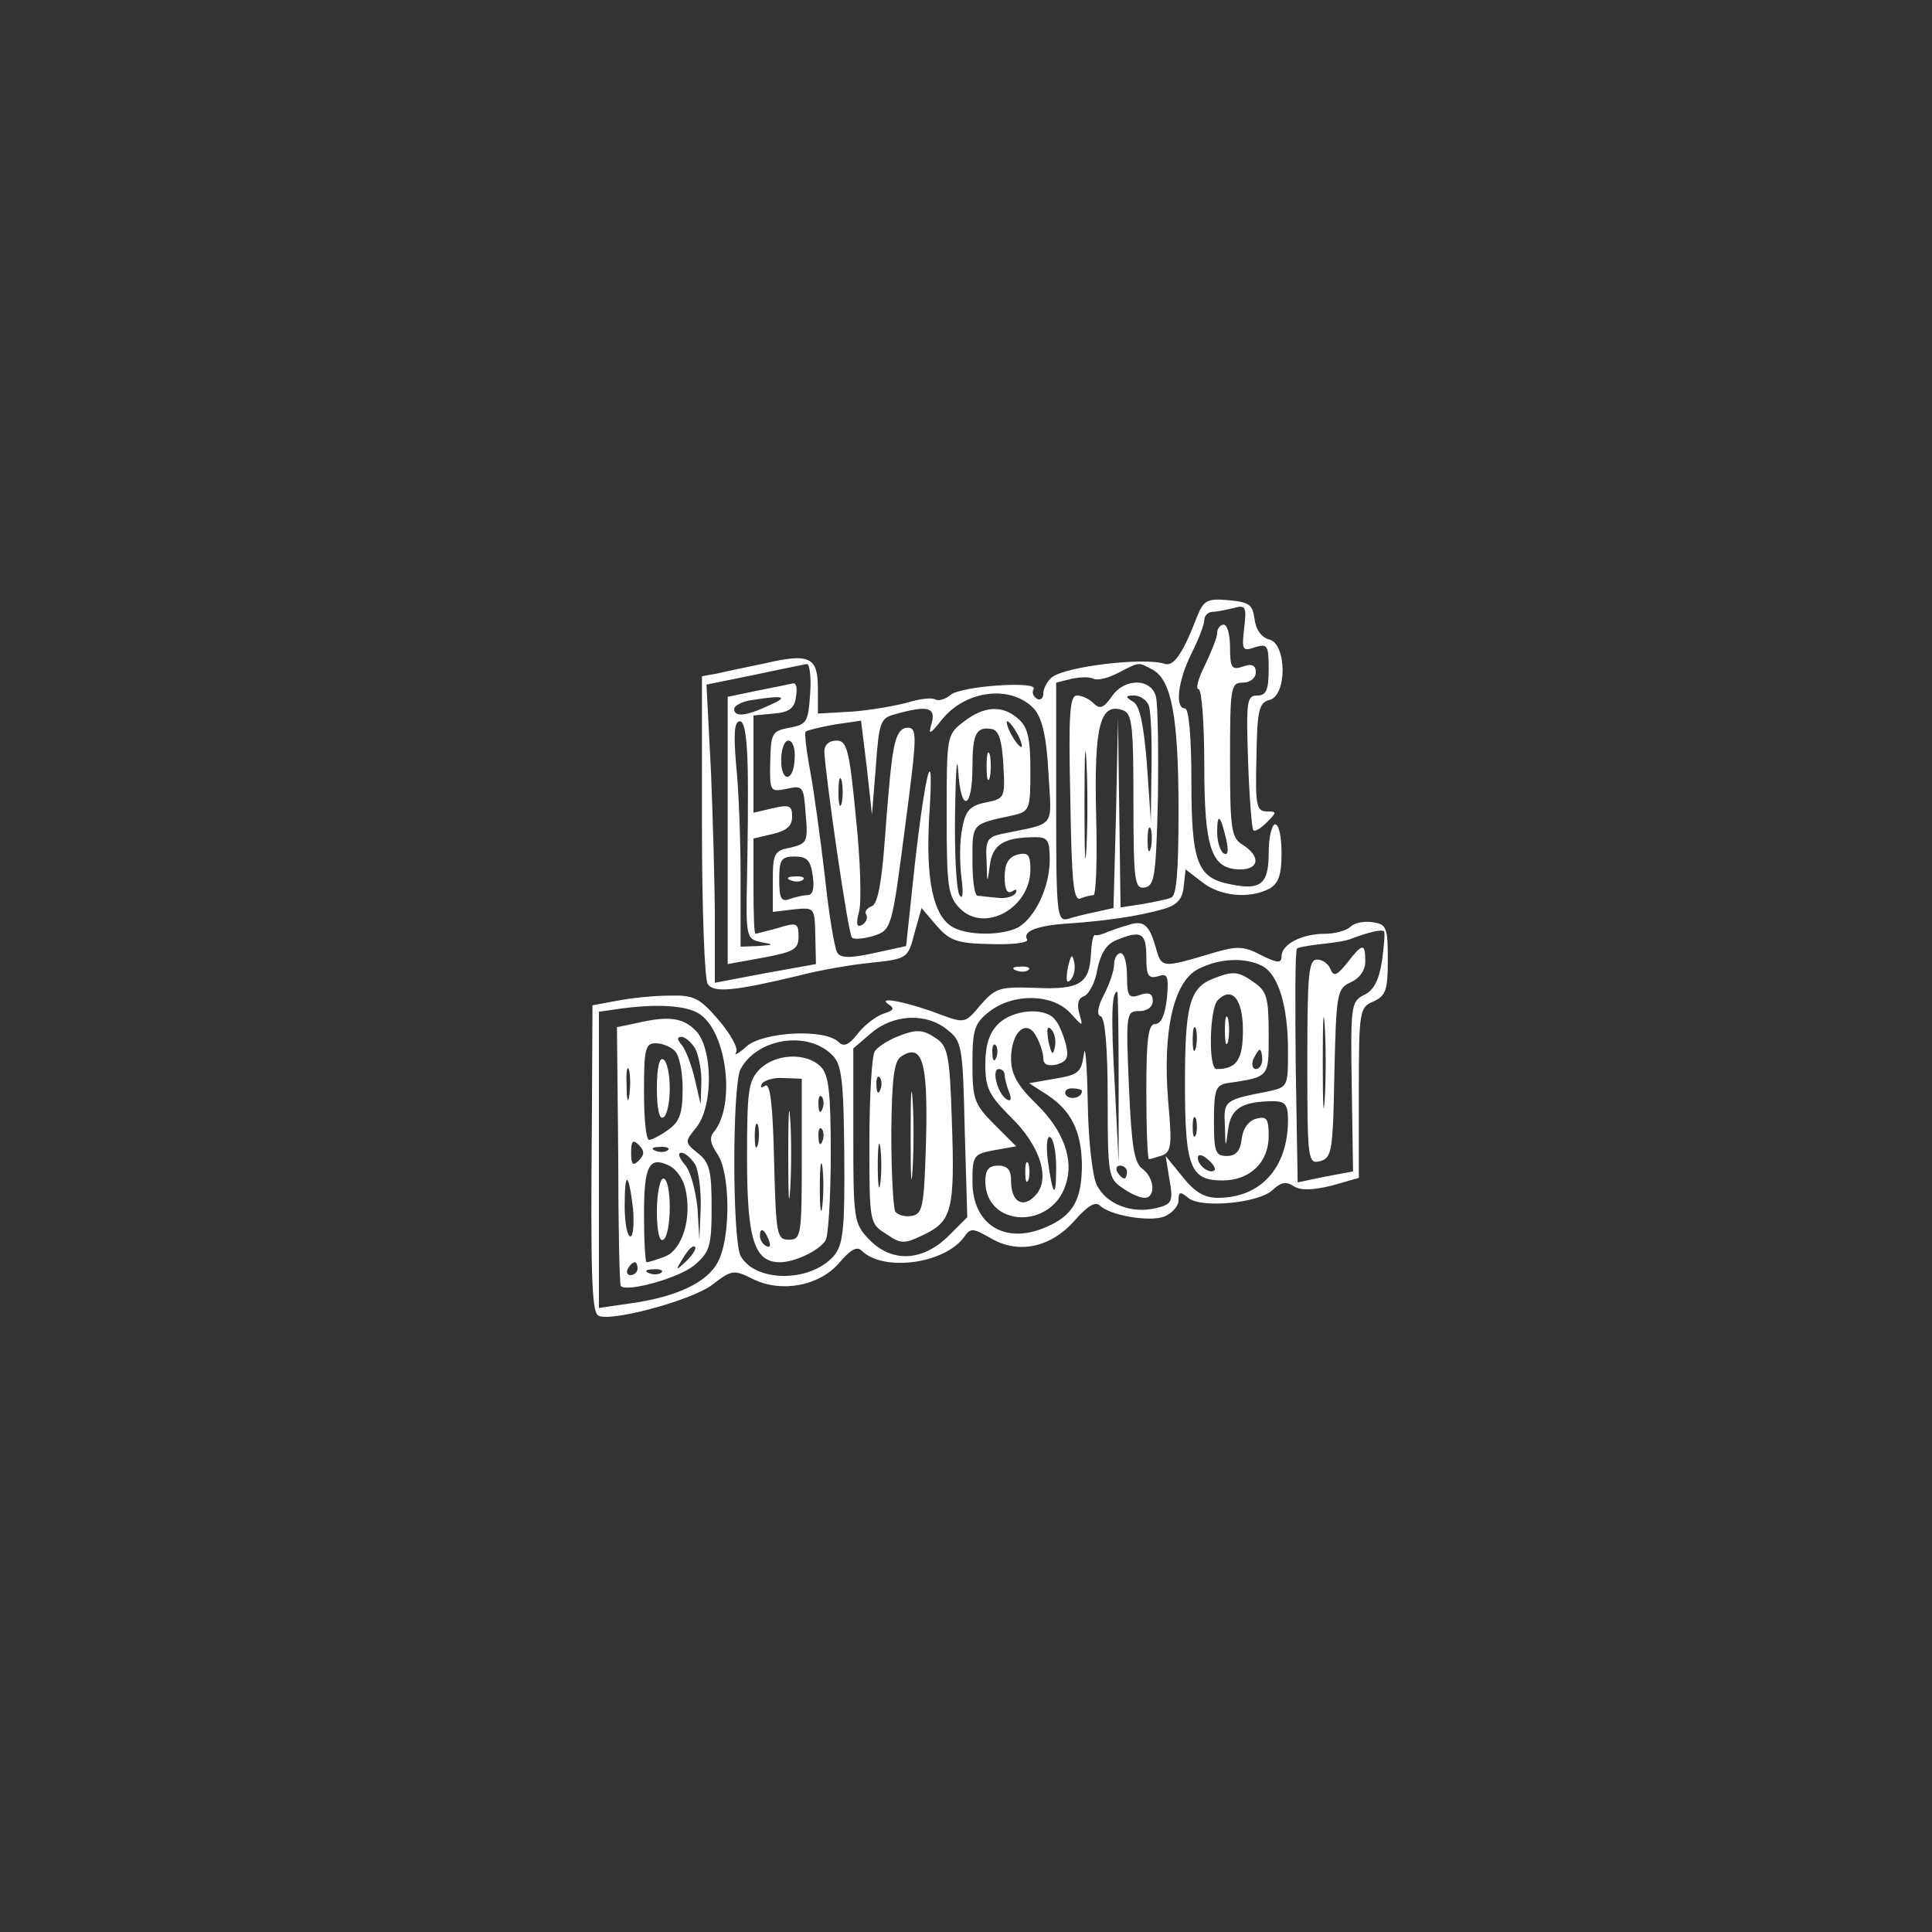  <svg version="1.0" xmlns="http://www.w3.org/2000/svg" width="300pt" height="300pt" viewBox="0 0 300 300" preserveAspectRatio="xMidYMid meet"><rect x="0" y="0" width="300" height="300" fill="#333333" stroke="none"/>  <g transform="translate(0,300) scale(0.1,-0.1)" fill="#ffffff" stroke="none"> <path d="M1859 2043 c-22 -57 -36 -78 -50 -74 -32 11 -156 -4 -176 -21 -7 -6 -13 -17 -13 -25 0 -8 -5 -11 -10 -8 -6 4 -8 10 -5 15 8 13 -112 5 -129 -9 -8 -7 -19 -10 -24 -7 -5 3 -24 1 -43 -5 -19 -5 -58 -12 -86 -14 l-53 -3 0 39 c0 49 -13 55 -82 39 -29 -6 -63 -13 -75 -16 l-23 -4 0 -233 c0 -127 4 -238 9 -245 9 -14 41 -11 141 13 30 8 81 17 112 20 57 6 58 7 68 46 l11 39 23 -27 c21 -24 32 -28 85 -29 33 -1 58 2 56 7 -8 13 16 22 64 25 57 4 107 11 146 22 22 6 31 15 33 35 l3 27 26 -20 c28 -22 73 -26 104 -10 14 8 19 21 19 55 0 25 -4 45 -10 45 -5 0 -10 -20 -10 -44 0 -49 -12 -59 -60 -49 -51 10 -60 34 -60 160 0 69 -4 113 -10 113 -16 0 -11 43 10 85 11 22 20 45 20 52 0 7 6 13 13 13 6 0 21 3 33 6 18 5 20 2 16 -31 -4 -34 -3 -37 17 -30 19 6 21 3 21 -34 0 -33 -4 -41 -18 -41 -16 0 -17 -9 -14 -102 2 -57 6 -105 8 -107 3 -3 12 3 21 12 16 16 16 17 0 17 -16 0 -18 10 -16 84 1 73 4 85 20 89 28 7 27 87 0 94 -12 3 -21 15 -23 32 -3 22 -8 26 -40 29 -33 3 -39 0 -49 -25z m-601 -120 c-3 -44 -5 -48 -32 -53 -27 -5 -29 -8 -30 -53 -1 -46 0 -47 25 -42 26 6 27 4 30 -39 4 -43 2 -46 -23 -52 -26 -5 -28 -9 -28 -53 l0 -47 33 4 c32 3 32 3 33 -41 l1 -44 -78 -14 -79 -15 0 97 c0 53 -3 157 -6 231 l-7 135 74 15 c41 9 78 16 82 17 4 0 7 -20 5 -46z m532 37 c29 -16 40 -73 40 -218 0 -97 -3 -134 -12 -136 -7 -3 -28 -7 -45 -10 l-33 -5 -2 147 -2 147 -3 -147 -4 -148 -27 -6 c-15 -3 -35 -8 -44 -11 -17 -4 -18 9 -18 181 l0 186 24 6 c14 3 29 3 34 0 6 -3 23 1 38 9 35 18 31 17 54 5z m-184 -61 c12 -14 19 -42 22 -99 5 -88 13 -77 -73 -95 -22 -5 -25 -10 -23 -43 1 -35 1 -35 5 -6 4 33 22 44 71 44 19 0 22 -5 22 -35 0 -43 -23 -90 -49 -105 -25 -13 -77 -13 -101 0 -31 17 -43 74 -37 174 8 122 -6 71 -23 -81 l-13 -122 -50 -11 c-37 -8 -52 -8 -57 1 -4 6 -13 59 -19 117 -7 59 -17 133 -23 165 -6 32 -9 59 -7 61 2 2 23 7 45 11 l41 6 9 -73 8 -73 6 75 c5 69 7 75 30 81 50 14 63 11 57 -13 -6 -20 -4 -20 16 5 37 46 108 54 143 16z m-372 -76 c-1 -37 -21 -40 -21 -3 0 16 5 30 11 30 7 0 11 -12 10 -27z m28 -183 c3 -20 0 -30 -8 -30 -7 0 -19 -3 -28 -6 -13 -5 -16 1 -16 30 0 31 3 36 24 36 19 0 25 -6 28 -30z"></path> <path d="M1178 1928 l-48 -10 0 -207 0 -208 55 10 c48 9 55 13 55 33 0 21 -3 22 -32 13 -18 -5 -34 -9 -35 -9 -2 0 -3 33 -3 74 l0 74 30 7 c21 5 30 12 30 27 0 17 -4 19 -30 13 l-30 -7 0 76 0 75 32 3 c23 2 32 8 34 26 2 12 1 21 -4 21 -4 -1 -28 -6 -54 -11z m17 -23 c-36 -17 -55 -19 -55 -6 0 5 12 12 28 14 50 8 57 5 27 -8z m-34 -97 c1 -40 0 -117 -1 -170 -2 -94 -1 -96 22 -101 21 -4 20 -4 -4 -6 l-28 -1 0 108 c0 59 -3 137 -7 175 -4 47 -3 67 6 67 7 0 11 -25 12 -72z"></path> <path d="M1726 1918 c-12 -17 -18 -20 -28 -10 -7 7 -18 12 -26 12 -11 0 -13 -31 -10 -160 2 -131 5 -160 16 -155 7 3 17 5 20 5 4 0 6 57 4 127 -3 136 6 173 42 160 14 -5 16 -25 16 -142 0 -125 2 -136 18 -133 15 3 17 19 20 138 1 74 0 145 -3 158 -7 29 -49 30 -69 0z m58 -14 c3 -9 5 -52 4 -97 l-1 -82 -6 88 c-5 61 -11 91 -21 97 -13 8 -13 10 1 10 9 0 20 -7 23 -16z m-97 -221 c-2 -38 -3 -7 -3 67 0 74 1 105 3 68 2 -38 2 -98 0 -135z m100 0 c-3 -10 -5 -4 -5 12 0 17 2 24 5 18 2 -7 2 -21 0 -30z"></path> <path d="M1496 1879 c-26 -20 -26 -22 -26 -145 0 -112 2 -126 21 -145 38 -38 109 1 109 61 0 23 -4 27 -20 23 -14 -4 -20 -14 -20 -35 0 -19 4 -27 12 -22 6 4 8 3 5 -3 -3 -5 -16 -9 -29 -7 -13 1 -26 3 -30 3 -5 1 -8 25 -8 55 0 58 -2 56 63 70 26 6 27 9 27 70 0 48 -4 67 -18 79 -25 23 -54 21 -86 -4z m84 -19 c6 -11 8 -20 6 -20 -3 0 -10 9 -16 20 -6 11 -8 20 -6 20 3 0 10 -9 16 -20z m-22 -48 c3 -51 2 -52 -27 -58 -25 -5 -32 -13 -37 -41 -4 -19 -4 -53 -1 -76 3 -24 2 -35 -3 -27 -5 7 -8 66 -7 129 1 64 3 92 5 63 4 -65 22 -59 22 7 0 52 6 63 30 59 11 -2 16 -18 18 -56z"></path> <path d="M1532 1810 c0 -19 2 -27 5 -17 2 9 2 25 0 35 -3 9 -5 1 -5 -18z"></path> <path d="M1387 1833 c-4 -21 -9 -82 -13 -136 -5 -68 -11 -100 -20 -104 -8 -3 -12 -9 -9 -13 3 -5 0 -12 -6 -16 -9 -5 -10 1 -5 21 4 15 2 81 -5 146 -10 105 -14 119 -30 119 -12 0 -19 -7 -19 -17 2 -40 37 -284 43 -289 3 -3 18 -2 34 3 27 9 28 11 48 166 19 145 20 157 4 157 -11 0 -18 -12 -22 -37z m-80 -80 c-3 -10 -5 -2 -5 17 0 19 2 27 5 18 2 -10 2 -26 0 -35z"></path> <path d="M1228 1633 c7 -3 16 -2 19 1 4 3 -2 6 -13 5 -11 0 -14 -3 -6 -6z"></path> <path d="M1890 2017 c0 -7 -9 -29 -19 -50 -10 -20 -15 -37 -10 -37 5 0 9 -53 9 -118 0 -130 11 -162 56 -162 29 0 32 20 4 38 -18 11 -20 23 -20 132 0 113 1 120 20 120 11 0 20 7 20 16 0 11 -6 14 -20 9 -17 -6 -20 -2 -20 29 0 20 -4 36 -10 36 -5 0 -10 -6 -10 -13z m14 -320 c4 -19 3 -26 -4 -22 -5 3 -10 18 -10 32 0 32 5 28 14 -10z"></path> <path d="M1750 1563 c-8 -2 -22 -7 -30 -10 -8 -4 -17 -6 -20 -5 -3 0 -5 -13 -6 -29 -2 -46 -17 -56 -85 -53 -57 2 -63 0 -86 -26 -24 -29 -25 -29 -61 -16 -49 19 -101 30 -83 17 11 -7 9 -10 -7 -15 -12 -4 -30 -18 -40 -31 -14 -18 -22 -21 -30 -13 -21 21 -117 16 -143 -7 -12 -11 -20 -15 -16 -9 4 6 -9 29 -27 50 -30 35 -39 39 -77 38 -24 0 -61 -4 -81 -8 l-38 -7 -1 -187 c-2 -228 0 -285 9 -294 13 -13 145 22 178 47 30 23 33 24 63 9 44 -22 104 -11 135 26 17 20 27 25 34 18 33 -33 128 -21 159 21 10 15 14 14 42 -2 43 -25 93 -14 130 28 19 22 32 30 39 23 15 -15 76 -26 100 -17 12 5 22 16 22 25 0 14 3 14 15 4 20 -17 112 -8 132 13 12 11 20 13 32 5 11 -7 30 -6 59 1 l42 12 0 132 c0 128 1 133 23 142 19 9 22 18 22 65 0 50 -2 55 -24 58 -13 2 -28 -1 -34 -7 -6 -6 -24 -11 -40 -11 -35 0 -67 -16 -67 -35 0 -11 -6 -11 -32 2 -26 14 -38 14 -72 4 -84 -25 -82 -25 -92 10 -10 34 -19 41 -44 32z m396 -55 c-5 -31 -13 -46 -28 -53 -20 -10 -21 -17 -19 -142 l2 -132 -43 -8 -43 -9 -3 180 c-1 98 -1 181 2 183 2 2 19 5 37 7 19 2 41 5 49 9 27 10 45 14 49 11 2 -2 0 -23 -3 -46z m-366 6 c0 -29 3 -34 18 -30 15 5 17 1 14 -34 -3 -26 -9 -40 -18 -40 -11 0 -14 -22 -14 -105 0 -58 2 -105 4 -105 2 0 12 3 21 6 14 6 15 17 9 83 -9 109 8 186 46 206 33 17 73 19 100 5 25 -13 40 -62 40 -131 0 -57 0 -57 -32 -64 -67 -13 -68 -14 -66 -53 1 -36 1 -36 5 -6 4 33 22 44 71 44 18 0 22 -6 22 -29 0 -74 -42 -121 -109 -121 -21 0 -36 9 -55 33 l-26 32 6 -37 c6 -34 4 -38 -21 -44 -38 -9 -77 6 -92 36 -7 15 -13 69 -14 130 -1 58 -4 91 -6 73 -4 -28 -8 -32 -45 -38 l-40 -7 28 -18 c38 -25 53 -57 54 -108 0 -56 -14 -80 -57 -98 -63 -27 -113 5 -113 71 0 41 2 43 34 49 l34 6 -34 34 c-31 31 -34 39 -34 94 0 53 3 63 26 81 37 29 97 28 125 -1 21 -23 21 -23 15 -2 -4 14 -2 24 7 27 8 3 18 22 21 42 5 24 14 39 29 45 39 16 47 12 47 -26z m-693 -89 c42 -29 55 -141 22 -182 -8 -9 -6 -19 5 -35 20 -29 21 -129 1 -167 -16 -32 -64 -55 -137 -65 l-48 -7 0 230 0 230 28 4 c61 9 109 6 129 -8z m384 -24 c23 -18 24 -26 27 -155 l4 -136 -30 -30 c-40 -39 -88 -41 -123 -4 -23 24 -24 31 -24 161 l0 135 28 24 c34 29 85 32 118 5z m-179 -39 c15 -14 18 -39 19 -155 1 -119 -2 -141 -17 -158 -37 -41 -122 -40 -144 1 -13 25 -13 266 0 290 26 48 104 60 142 22z m388 -56 c0 -11 -19 -15 -25 -6 -3 5 1 10 9 10 9 0 16 -2 16 -4z"></path> <path d="M2092 1505 c-16 -20 -21 -22 -26 -10 -3 8 -12 15 -21 15 -13 0 -15 -23 -15 -159 0 -153 1 -159 20 -154 18 5 20 15 22 137 3 125 4 131 26 141 13 6 22 18 22 32 0 29 -4 29 -28 -2z m-35 -212 c-2 -32 -3 -6 -3 57 0 63 1 89 3 58 2 -32 2 -84 0 -115z"></path> <path d="M1730 1503 c0 -10 -7 -31 -16 -48 -10 -19 -11 -31 -5 -33 7 -2 11 -49 11 -127 0 -117 1 -125 22 -139 12 -9 28 -16 35 -16 18 0 16 31 -3 45 -13 9 -17 36 -21 128 -5 114 -4 117 16 117 12 0 21 6 21 16 0 11 -6 14 -20 9 -17 -6 -20 -2 -20 29 0 20 -4 36 -10 36 -5 0 -10 -8 -10 -17z m7 -175 l0 -133 -6 120 c-6 106 -5 145 4 145 1 0 2 -60 2 -132z m13 -148 c0 -5 -2 -10 -4 -10 -3 0 -8 5 -11 10 -3 6 -1 10 4 10 6 0 11 -4 11 -10z"></path> <path d="M1883 1480 c-36 -14 -43 -43 -43 -162 0 -130 8 -151 58 -151 43 0 72 28 72 69 0 27 -3 31 -19 27 -12 -3 -21 -15 -23 -32 -2 -18 -9 -26 -23 -26 -18 0 -20 7 -20 55 0 47 3 55 20 58 67 10 65 8 65 77 0 55 -3 66 -22 79 -25 18 -33 19 -65 6z m47 -80 c0 -46 -10 -60 -41 -60 -13 0 -11 94 2 107 22 22 39 2 39 -47z m-73 -27 c-3 -10 -5 -4 -5 12 0 17 2 24 5 18 2 -7 2 -21 0 -30z m103 -18 c0 -8 -4 -15 -10 -15 -5 0 -7 7 -4 15 4 8 8 15 10 15 2 0 4 -7 4 -15z m-103 -117 c-3 -7 -5 -2 -5 12 0 14 2 19 5 13 2 -7 2 -19 0 -25z m29 -55 c-7 -7 -26 7 -26 19 0 6 6 6 15 -2 9 -7 13 -15 11 -17z"></path> <path d="M1902 1400 c0 -19 2 -27 5 -17 2 9 2 25 0 35 -3 9 -5 1 -5 -18z"></path> <path d="M1550 1410 c-14 -14 -20 -33 -20 -63 0 -37 6 -48 40 -82 46 -45 62 -97 37 -122 -19 -20 -37 -9 -37 23 0 17 -5 24 -20 24 -15 0 -20 -7 -20 -24 0 -72 103 -76 125 -5 13 38 -4 84 -45 124 -30 29 -40 47 -40 71 0 42 24 63 39 35 6 -11 11 -26 11 -34 0 -10 7 -13 21 -10 16 5 19 11 14 32 -4 14 -11 32 -17 38 -16 20 -66 15 -88 -7z m88 -36 c-3 -14 -5 -12 -10 9 -3 19 -2 25 4 19 6 -6 8 -18 6 -28z m-91 -16 c-3 -8 -6 -5 -6 6 -1 11 2 17 5 13 3 -3 4 -12 1 -19z m13 -27 c0 -5 3 -17 7 -27 4 -11 3 -15 -4 -11 -14 9 -24 47 -12 47 5 0 9 -4 9 -9z m80 -143 c0 -51 -5 -47 -13 10 -3 24 -1 40 4 36 5 -3 9 -24 9 -46z"></path> <path d="M1592 1180 c0 -14 2 -19 5 -12 2 6 2 18 0 25 -3 6 -5 1 -5 -13z"></path> <path d="M987 1411 l-29 -6 2 -200 c0 -109 2 -201 4 -202 10 -10 92 13 115 33 23 20 26 29 26 89 0 56 -3 70 -21 84 -21 17 -21 18 -3 40 27 33 26 124 -1 151 -20 20 -42 23 -93 11z m93 -40 c5 -11 10 -35 9 -53 l-1 -33 -9 39 c-5 22 -14 45 -20 53 -8 9 -8 13 -1 13 6 0 16 -9 22 -19z m-32 -3 c7 -7 12 -33 12 -59 0 -38 -5 -51 -22 -63 -12 -9 -26 -16 -30 -16 -5 0 -8 34 -8 75 0 66 2 75 18 75 10 0 23 -5 30 -12z m-71 -70 c-2 -13 -4 -5 -4 17 -1 22 1 32 4 23 2 -10 2 -28 0 -40z m15 -100 c-9 -9 -12 -7 -12 12 0 19 3 21 12 12 9 -9 9 -15 0 -24z m45 16 c-3 -3 -12 -4 -19 -1 -8 3 -5 6 6 6 11 1 17 -2 13 -5z m43 -23 c5 -11 9 -41 8 -68 l-2 -48 -3 50 c-3 27 -11 58 -20 67 -9 11 -11 18 -5 18 6 0 16 -9 22 -19z m-16 -36 c11 -45 -4 -95 -31 -106 -13 -5 -26 -9 -29 -9 -2 0 -4 33 -4 74 0 77 8 92 41 75 9 -5 20 -20 23 -34z m-81 -32 c2 -24 0 -43 -4 -43 -5 0 -9 21 -9 47 0 56 6 54 13 -4z m83 -81 c-17 -16 -18 -16 -5 5 7 12 15 20 18 17 3 -2 -3 -12 -13 -22z m-76 -12 c0 -5 -5 -10 -11 -10 -5 0 -7 5 -4 10 3 6 8 10 11 10 2 0 4 -4 4 -10z m37 -6 c-3 -3 -12 -4 -19 -1 -8 3 -5 6 6 6 11 1 17 -2 13 -5z"></path> <path d="M1020 1310 c0 -32 4 -49 10 -45 6 3 10 24 10 45 0 21 -4 42 -10 45 -6 4 -10 -13 -10 -45z"></path> <path d="M1020 1119 c0 -31 4 -48 10 -44 6 3 10 26 10 51 0 24 -4 44 -10 44 -5 0 -10 -23 -10 -51z"></path> <path d="M1390 1389 c-13 -6 -28 -15 -32 -22 -4 -7 -8 -69 -8 -139 0 -126 0 -128 26 -144 23 -16 28 -16 59 -1 43 21 48 38 43 177 -3 97 -6 114 -22 126 -23 16 -32 17 -66 3z m48 -158 c-3 -104 -5 -116 -22 -119 -10 -2 -22 1 -26 7 -3 7 -6 61 -6 122 1 85 4 112 16 119 32 20 41 -8 38 -129z m-71 77 c-3 -8 -6 -5 -6 6 -1 11 2 17 5 13 3 -3 4 -12 1 -19z m0 -145 c-2 -16 -4 -3 -4 27 0 30 2 43 4 28 2 -16 2 -40 0 -55z"></path> <path d="M1414 1235 c0 -60 1 -84 3 -52 2 32 2 81 0 110 -2 29 -3 3 -3 -58z"></path> <path d="M1180 1340 c-18 -18 -20 -33 -20 -138 0 -126 11 -162 51 -162 23 0 61 18 71 34 4 6 8 66 8 133 0 97 -3 125 -16 137 -22 22 -70 20 -94 -4z m65 -140 c0 -118 -1 -125 -20 -125 -19 0 -20 8 -23 123 -2 88 -6 121 -14 116 -6 -4 -8 -3 -5 3 4 6 19 10 34 9 l28 -1 0 -125z m32 78 c-3 -8 -6 -5 -6 6 -1 11 2 17 5 13 3 -3 4 -12 1 -19z m-100 -55 c-3 -10 -5 -4 -5 12 0 17 2 24 5 18 2 -7 2 -21 0 -30z m100 5 c-3 -8 -6 -5 -6 6 -1 11 2 17 5 13 3 -3 4 -12 1 -19z m0 -100 c-2 -18 -4 -6 -4 27 0 33 2 48 4 33 2 -15 2 -42 0 -60z m-83 -54 c3 -8 2 -12 -4 -9 -6 3 -10 10 -10 16 0 14 7 11 14 -7z"></path> <path d="M1224 1205 c0 -60 1 -84 3 -52 2 32 2 81 0 110 -2 29 -3 3 -3 -58z"></path> <path d="M1658 1497 c-3 -19 -2 -25 4 -19 6 6 8 18 6 28 -3 14 -5 12 -10 -9z"></path> <path d="M1578 1493 c7 -3 16 -2 19 1 4 3 -2 6 -13 5 -11 0 -14 -3 -6 -6z"></path> </g> </svg> 